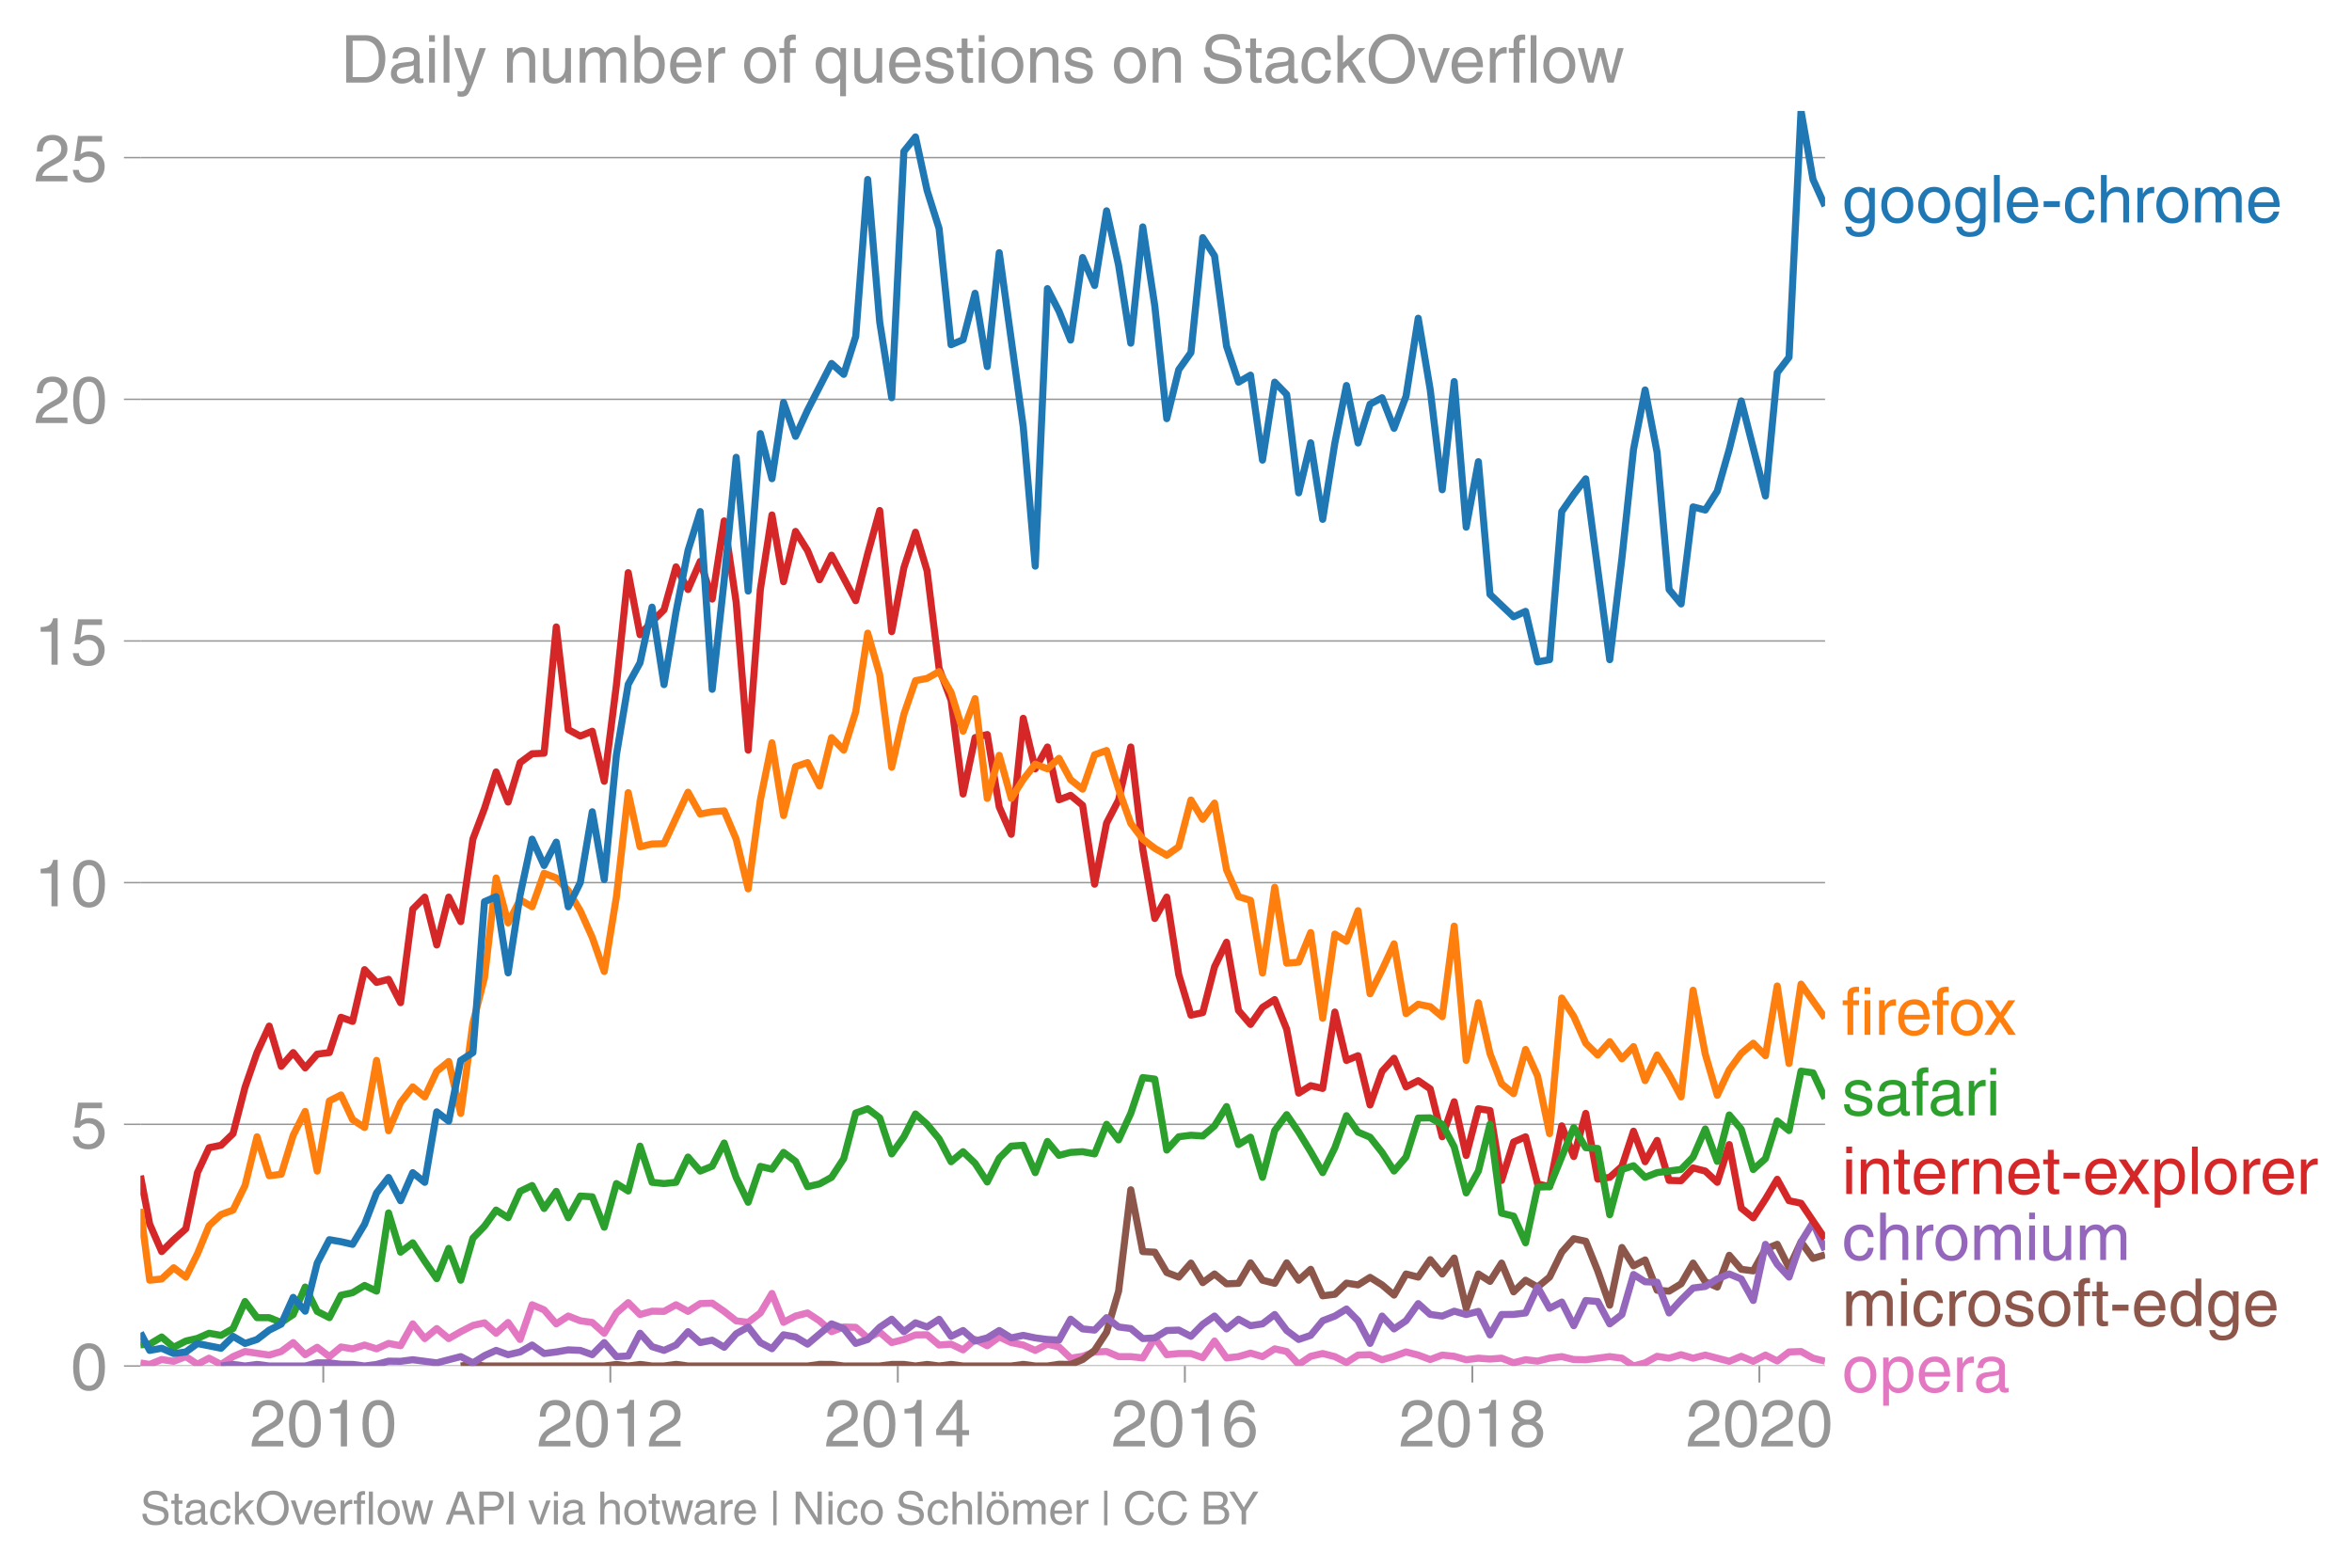 <svg height="443.234" viewBox="0 0 498.595 332.425" width="664.794" xmlns="http://www.w3.org/2000/svg" xmlns:xlink="http://www.w3.org/1999/xlink"><defs><style>*{stroke-linecap:butt;stroke-linejoin:round}</style></defs><g id="figure_1"><path d="M0 332.425h498.595V0H0z" fill="none" id="patch_1"/><g id="axes_1"><path d="M29.77 289.628h357.12V23.516H29.77z" fill="none" id="patch_2"/><path clip-path="url(#p285280cd4a)" d="M29.77 288.988l1.961.31 2.541-1.036 2.543.374 2.584-.991 2.459 1.617 2.457-1.287 2.545 1.312 2.542-1.642 2.543-1.091 5.126.76 2.543-.76 2.544-1.885 2.541 2.568 2.543-1.576 2.584 1.984 2.459-2.043 2.457.39 2.545-.805 2.542.805 2.543-1.146 2.542.485 2.584-4.629 2.543 3.119 2.544-2.127 2.54 2.127 2.543-1.466 2.585-1.322 2.459-.555 2.457 2.208 2.544-2.281 2.543 3.603 2.543-7.36 2.542 1.08 2.584 2.974 2.543-1.664 2.544 1.003 2.54.364 2.543 2.28 2.585-4.297 2.5-2.188 2.5 2.519 2.544-.705 2.542.044 2.543-1.41 2.542 1.41 2.584-1.653 2.543-.1 2.544 1.753 2.541 2.005 2.543.309 2.584-1.984 2.459-4.132 2.457 6.116 2.545-1.334 2.542-.65 2.543 1.675 2.542 2.292 2.584-.991 2.543.066 2.544 2.248 2.541-1.224 2.542 2.215 2.585-.66 2.459-.969 2.457-.024 2.545 2.171 2.542-.187 2.543 1.212 2.542-2.204 2.584 1.323 2.543-1.852 2.544 1.19 2.54.518 2.543 1.135 2.585-1.322 2.459.602 2.457 2.373 2.544-.396 2.543-.926 2.542-.1 2.543 1.092h2.584l2.543.275 2.544-4.242 2.54 3.559 2.543-.253h2.584l2.501.877 2.5-3.522 2.544 3.581 2.542-.275 2.543-.75 2.542.75 2.584-1.653 2.543.562 2.544 2.744 2.541-1.72 2.543-.594 2.584.66 2.459 1.252 2.457-1.582 2.545-.077 2.542 1.069 2.543-.727 2.542-.926 2.584.661 2.543.948 2.544-.948 2.54.265 2.543.727 2.585-.33 2.459.188 2.457-.189 2.544.97 2.543-.64 2.542.298 2.543-.628 2.584-.33 2.543.617 2.544.044 5.083-.661 2.584.33 2.46 1.653 2.457-.66 2.544-1.39 2.543.397 2.542-.738 2.543.738 2.584-.66 5.087 1.321 2.54-1.057 2.543 1.057 2.584-1.322 2.501 1.254 2.5-1.915 2.544-.1 2.542 1.422 2.543.628h0" fill="none" stroke="#e377c2" stroke-linecap="square" stroke-width="1.5" id="line2d_1"/><g id="matplotlib.axis_1"><g id="xtick_1"><g id="line2d_2"><defs><path d="M0 0v3.5" id="m652262a0d0" stroke="#969696" stroke-width=".4"/></defs><use x="68.534" xlink:href="#m652262a0d0" y="289.628" fill="#969696" stroke="#969696" stroke-width=".4"/></g><g id="text_1"><defs><path d="M4.39 45.125q0 12.39 6.391 18.781 6.406 6.407 17.938 6.407 9.656 0 15.812-5.86 6.157-5.86 6.157-15.14 0-7.22-3.547-12.188-3.532-4.953-10.422-8.703l-12.11-6.64Q13.922 15.921 12.5 8.296h38.188V0H2.593q.39 9.906 4.297 16.5 3.906 6.594 12.203 11.375l12.593 7.328q5.032 2.89 7.329 5.984 2.297 3.094 2.297 8.516 0 5.375-3.766 9.031-3.75 3.672-10.156 3.672-7.078 0-10.594-4.672-3.516-4.656-3.61-12.609z" id="HelveticaWorld-Regular-50"/><path d="M42.484 34.188q0 14.109-3.734 21.156-3.734 7.062-10.969 7.062-7.078 0-10.89-7.062-3.797-7.047-3.797-21.157 0-13.671 3.75-20.937Q20.609 6 27.78 6q7.235 0 10.969 7 3.734 7.016 3.734 21.188zm9.422 0q0-17.297-6.25-26.704-6.25-9.39-17.875-9.39-12.062 0-18.062 9.734-6 9.75-6 26.36 0 17.03 6.14 26.578 6.157 9.547 17.922 9.547 11.625 0 17.875-9.5t6.25-26.626z" id="HelveticaWorld-Regular-48"/><path d="M35.89 0h-9.374v49.906H10.109v6.985q8.594.28 12.782 2.75Q27.094 62.109 29 70.313h6.89z" id="HelveticaWorld-Regular-49"/></defs><g transform="matrix(.14 0 0 -.14 52.963 306.678)" fill="#969696"><use xlink:href="#HelveticaWorld-Regular-50"/><use x="55.615" xlink:href="#HelveticaWorld-Regular-48"/><use x="111.23" xlink:href="#HelveticaWorld-Regular-49"/><use x="166.846" xlink:href="#HelveticaWorld-Regular-48"/></g></g></g><g id="xtick_2"><use x="129.387" xlink:href="#m652262a0d0" y="289.628" fill="#969696" stroke="#969696" stroke-width=".4" id="line2d_3"/><g transform="matrix(.14 0 0 -.14 113.817 306.678)" fill="#969696" id="text_2"><use xlink:href="#HelveticaWorld-Regular-50"/><use x="55.615" xlink:href="#HelveticaWorld-Regular-48"/><use x="111.23" xlink:href="#HelveticaWorld-Regular-49"/><use x="166.846" xlink:href="#HelveticaWorld-Regular-50"/></g></g><g id="xtick_3"><use x="190.325" xlink:href="#m652262a0d0" y="289.628" fill="#969696" stroke="#969696" stroke-width=".4" id="line2d_4"/><g id="text_3"><defs><path d="M10.594 24.703h22.61v31.89h-.188zM42 17.093V0h-8.797v17.094H2.484v8.593L34.72 70.314H42v-45.61h10.297v-7.61z" id="HelveticaWorld-Regular-52"/></defs><g transform="matrix(.14 0 0 -.14 174.754 306.678)" fill="#969696"><use xlink:href="#HelveticaWorld-Regular-50"/><use x="55.615" xlink:href="#HelveticaWorld-Regular-48"/><use x="111.23" xlink:href="#HelveticaWorld-Regular-49"/><use x="166.846" xlink:href="#HelveticaWorld-Regular-52"/></g></g></g><g id="xtick_4"><use x="251.178" xlink:href="#m652262a0d0" y="289.628" fill="#969696" stroke="#969696" stroke-width=".4" id="line2d_5"/><g id="text_4"><defs><path d="M14.11 21.578q0-6.875 4.093-11.234Q22.313 6 28.906 6q6.297 0 10.032 4.438 3.734 4.453 3.734 11.687 0 6.297-3.688 10.547-3.687 4.25-10.468 4.25-6.594 0-10.5-4.156-3.907-4.157-3.907-11.188zM41.702 51.61q-.984 5.375-3.984 8.078-3 2.72-8.125 2.72-8.11 0-12.36-7.923-4.25-7.906-4.343-18.109l.203-.188q5.61 8.641 16.687 8.641 8.844 0 15.438-5.86 6.593-5.859 6.593-16.452 0-10.5-6.25-17.47-6.25-6.952-16.843-6.952-12.219 0-18.563 8.687-6.344 8.703-6.344 25.938 0 16.593 6.485 27.093 6.5 10.5 19.484 10.5 8.407 0 14.219-5.015 5.813-5 6.297-13.688z" id="HelveticaWorld-Regular-54"/></defs><g transform="matrix(.14 0 0 -.14 235.608 306.678)" fill="#969696"><use xlink:href="#HelveticaWorld-Regular-50"/><use x="55.615" xlink:href="#HelveticaWorld-Regular-48"/><use x="111.23" xlink:href="#HelveticaWorld-Regular-49"/><use x="166.846" xlink:href="#HelveticaWorld-Regular-54"/></g></g></g><g id="xtick_5"><use x="312.115" xlink:href="#m652262a0d0" y="289.628" fill="#969696" stroke="#969696" stroke-width=".4" id="line2d_6"/><g id="text_5"><defs><path d="M27.594 40.578q5.422 0 8.953 3.094 3.547 3.11 3.547 8.234 0 4.594-3.407 7.547-3.39 2.953-9.687 2.953-5.61 0-8.672-3.11-3.047-3.093-3.047-7.874 0-5.125 3.813-7.984 3.812-2.86 8.5-2.86zm.093-7.562q-6.78 0-10.64-3.766-3.86-3.766-3.86-9.234 0-6.297 3.907-10.157Q21 6 28.219 6q6.406 0 10.234 3.86 3.828 3.859 3.828 10.265 0 5.469-3.828 9.172-3.828 3.719-10.766 3.719zM49.22 52.203q0-10.594-9.032-14.797 6.204-2.781 8.86-7.36 2.656-4.562 2.656-9.733 0-10.016-6.453-16.125-6.438-6.094-17.375-6.094-9.563 0-16.813 5.25-7.25 5.25-7.25 17.062 0 11.922 11.907 16.907-9.516 3.796-9.516 13.671 0 8.297 5.64 13.813 5.641 5.516 15.641 5.516 10.016 0 15.875-5.204 5.86-5.203 5.86-12.906z" id="HelveticaWorld-Regular-56"/></defs><g transform="matrix(.14 0 0 -.14 296.545 306.678)" fill="#969696"><use xlink:href="#HelveticaWorld-Regular-50"/><use x="55.615" xlink:href="#HelveticaWorld-Regular-48"/><use x="111.23" xlink:href="#HelveticaWorld-Regular-49"/><use x="166.846" xlink:href="#HelveticaWorld-Regular-56"/></g></g></g><g id="xtick_6"><use x="372.969" xlink:href="#m652262a0d0" y="289.628" fill="#969696" stroke="#969696" stroke-width=".4" id="line2d_7"/><g transform="matrix(.14 0 0 -.14 357.399 306.678)" fill="#969696" id="text_6"><use xlink:href="#HelveticaWorld-Regular-50"/><use x="55.615" xlink:href="#HelveticaWorld-Regular-48"/><use x="111.23" xlink:href="#HelveticaWorld-Regular-50"/><use x="166.846" xlink:href="#HelveticaWorld-Regular-48"/></g></g></g><g id="matplotlib.axis_2"><g id="ytick_1"><path clip-path="url(#p285280cd4a)" d="M29.77 289.628h357.12" fill="none" stroke="#969696" stroke-linecap="square" stroke-width=".3" id="line2d_8"/><g id="line2d_9"><defs><path d="M0 0h-3.5" id="m338ee9a34b" stroke="#969696" stroke-width=".3"/></defs><use x="29.771" xlink:href="#m338ee9a34b" y="289.628" fill="#969696" stroke="#969696" stroke-width=".3"/></g><use xlink:href="#HelveticaWorld-Regular-48" transform="matrix(.14 0 0 -.14 14.985 294.653)" fill="#969696" id="text_7"/></g><g id="ytick_2"><path clip-path="url(#p285280cd4a)" d="M29.77 238.387h357.12" fill="none" stroke="#969696" stroke-linecap="square" stroke-width=".3" id="line2d_10"/><use x="29.771" xlink:href="#m338ee9a34b" y="238.387" fill="#969696" stroke="#969696" stroke-width=".3" id="line2d_11"/><g id="text_8"><defs><path d="M14.703 40.922q5.813 4.39 13.625 4.39 9.469 0 16.281-6.296 6.813-6.297 6.813-16.22 0-10.78-6.578-17.796-6.563-7-18.422-7-10.313 0-16.266 5.047Q4.203 8.109 3.22 17.39h9.094q.671-5.672 4.437-8.672 3.766-3 10.453-3 6.485 0 10.64 4.484Q42 14.703 42 21.688q0 7.125-4.36 11.421-4.343 4.297-11.218 4.297-7.813 0-13.047-6.687l-7.563.39 5.266 37.594h36.438v-8.5H17.672z" id="HelveticaWorld-Regular-53"/></defs><use xlink:href="#HelveticaWorld-Regular-53" transform="matrix(.14 0 0 -.14 14.985 243.412)" fill="#969696"/></g></g><g id="ytick_3"><path clip-path="url(#p285280cd4a)" d="M29.77 187.146h357.12" fill="none" stroke="#969696" stroke-linecap="square" stroke-width=".3" id="line2d_12"/><use x="29.771" xlink:href="#m338ee9a34b" y="187.146" fill="#969696" stroke="#969696" stroke-width=".3" id="line2d_13"/><g transform="matrix(.14 0 0 -.14 7.2 192.17)" fill="#969696" id="text_9"><use xlink:href="#HelveticaWorld-Regular-49"/><use x="55.615" xlink:href="#HelveticaWorld-Regular-48"/></g></g><g id="ytick_4"><path clip-path="url(#p285280cd4a)" d="M29.77 135.905h357.12" fill="none" stroke="#969696" stroke-linecap="square" stroke-width=".3" id="line2d_14"/><use x="29.771" xlink:href="#m338ee9a34b" y="135.905" fill="#969696" stroke="#969696" stroke-width=".3" id="line2d_15"/><g transform="matrix(.14 0 0 -.14 7.2 140.93)" fill="#969696" id="text_10"><use xlink:href="#HelveticaWorld-Regular-49"/><use x="55.615" xlink:href="#HelveticaWorld-Regular-53"/></g></g><g id="ytick_5"><path clip-path="url(#p285280cd4a)" d="M29.77 84.664h357.12" fill="none" stroke="#969696" stroke-linecap="square" stroke-width=".3" id="line2d_16"/><use x="29.771" xlink:href="#m338ee9a34b" y="84.664" fill="#969696" stroke="#969696" stroke-width=".3" id="line2d_17"/><g transform="matrix(.14 0 0 -.14 7.2 89.689)" fill="#969696" id="text_11"><use xlink:href="#HelveticaWorld-Regular-50"/><use x="55.615" xlink:href="#HelveticaWorld-Regular-48"/></g></g><g id="ytick_6"><path clip-path="url(#p285280cd4a)" d="M29.77 33.423h357.12" fill="none" stroke="#969696" stroke-linecap="square" stroke-width=".3" id="line2d_18"/><use x="29.771" xlink:href="#m338ee9a34b" y="33.423" fill="#969696" stroke="#969696" stroke-width=".3" id="line2d_19"/><g transform="matrix(.14 0 0 -.14 7.2 38.448)" fill="#969696" id="text_12"><use xlink:href="#HelveticaWorld-Regular-50"/><use x="55.615" xlink:href="#HelveticaWorld-Regular-53"/></g></g></g><path clip-path="url(#p285280cd4a)" d="M97.668 289.628l2.585-.33 2.459.33h25.383l2.585-.33 2.5.33 2.5-.33 2.544.33h2.542l2.543-.341 2.542.341H171.193l2.543-.341 2.542.01 2.584.331h7.628l2.542-.33h2.585l2.459.33 2.457-.33 2.545.33 2.542-.33 2.543.33h10.213l2.54-.341 2.543.341h2.585l2.459-.366 2.457.036 2.544-1.036 2.543-1.94 2.542-3.868 2.543-8.694 2.584-21.488 2.543 13.102 2.544.121 2.54 4.32 2.543.97 2.584-2.976 2.501 4.15 2.5-1.835 2.544 2.082 2.542-.099 2.543-4.342 2.542 3.68 2.584.662 2.543-4.342 2.544 3.68 2.541-2.313 2.543 5.62 2.584-.33 2.459-2.362 2.457.378 2.545-1.598 2.542 1.598 2.543 2.16 2.542-4.474 2.584.66 2.543-3.702 2.544 3.042 2.54-3.383 2.543 10.656 2.585-7.273 2.459 1.57 2.457-3.885 2.544 6.105 2.543-2.468 2.542 1.443 2.543-2.104 2.584-5.29 2.543-2.854 2.544.54 2.54 6.292 2.543 7.262 2.584-12.231 2.46 3.896 2.457-1.252 2.544 6.425 2.543.187 2.542-1.554 2.543-4.397 2.584 3.968 2.543 1.112 2.544-6.732 2.54 2.975 2.543.33 2.584-4.628 2.501-1.003 2.5 4.97 2.544-5.477 2.542 3.494 2.543-.76" fill="none" stroke="#8c564b" stroke-linecap="square" stroke-width="1.5" id="line2d_20"/><path clip-path="url(#p285280cd4a)" d="M46.86 289.628l2.542-.33 2.543.33 2.542-.33 2.584.33H64.7l2.543-.66h2.584l2.459.294 2.457.036 2.545.33 2.542-.33 2.543-.695 2.542.033 2.584-.33 5.087.661 5.083-1.322 2.585 1.322 2.459-1.535 2.457-1.11 2.544.915 2.543-.584 2.543-1.466 2.542 1.797 2.584-.331 2.543-.44 2.544.11 2.54.914 2.543-2.568 2.585 2.976 2.5-.137 2.5-4.822 2.544 2.843 2.542.793 2.543-1.135 2.542-2.832 2.584 2.314 2.543-.506 2.544 1.498 2.541-2.865 2.543-1.432 2.584 3.305 2.459 1.3 2.457-2.953 2.545.463 2.542 1.521 5.085-4.298 2.584.992 2.543 3.152 2.544-.838 2.541-2.578 2.542-1.72 2.585 2.645 2.459-1.877 2.457.886 2.545-1.642 2.542 3.625 2.543-1.234 2.542 2.226 2.584-.661 2.543-1.565 2.544 1.565 2.54-.54 2.543.54 2.585.33 2.459.13 2.457-4.427 2.544 2.06 2.543.254 2.542-2.645 2.543 1.984 2.584.33 2.543 2.127 2.544-.143 2.54-1.565 2.543-.088 2.584 1.322 2.501-2.553 2.5-1.745 2.544 2.722 2.542-2.06 2.543 1.377 2.542-.386 2.584-1.983 2.543 3.394 2.544 1.895 2.541-.87 2.543-3.097 2.584-.992 2.459-1.499 2.457 2.491 2.545 4.805 2.542-5.797 2.543 2.722 2.542-1.73 2.584-3.636 2.543 2.292 2.544.352 2.54-1.035 2.543.705 2.585-.661 2.459 4.982 2.457-4.321 2.544-.022 2.543-.309 2.542-5.499 2.543 4.508 2.584-1.323 2.543 5.014 2.544-5.344 2.54.22 2.543 4.738 2.584-1.983 2.46-8.49 2.457 1.548 2.544.088 2.543 6.523 2.542-2.766 2.543-2.523 2.584-.33 2.543-1.588 2.544-1.057 2.54 1.057 2.543 4.563 2.584-11.902 2.501 4.23 2.5 2.713 2.544-7.46 2.542-4.11 2.543 5.818h0" fill="none" stroke="#9467bd" stroke-linecap="square" stroke-width="1.5" id="line2d_21"/><g id="text_13"><defs><path d="M12.984 26.313q0-9.61 3.813-14.907Q20.609 6.11 27.094 6.11q6.312 0 10.312 4.579 4 4.593 4 13 0 11.03-3.5 16.625-3.484 5.593-10.61 5.593-7.171 0-10.75-4.765-3.562-4.766-3.562-14.828zM49.812 2.983q0-12.609-6.062-18.797-6.047-6.203-18.266-6.203-8.78 0-13.984 4.047Q6.297-13.922 5.516-6.39h8.796q.672-3.812 3.532-6.062 2.86-2.25 8.281-2.25 7.375 0 11.125 3.969 3.766 3.953 3.766 12.828v3.719h-.188q-4.937-7.329-13.922-7.329-11.187 0-17.093 8.25-5.907 8.25-5.907 20.953 0 11.625 5.953 18.875 5.97 7.25 15.829 7.25 9.906 0 15.625-8.89h.187v7.375h8.313z" id="HelveticaWorld-Regular-103"/><path d="M12.703 26.219q0-8.735 3.953-14.375 3.953-5.64 11.219-5.64 7.531 0 11.438 5.905 3.906 5.907 3.906 14.11 0 8.297-3.907 14.078-3.906 5.797-11.437 5.797-6.969 0-11.078-5.453-4.094-5.438-4.094-14.422zm-8.984 0q0 11.672 6.484 19.625 6.5 7.968 17.672 7.968 11.438 0 17.875-8.062 6.453-8.047 6.453-19.531 0-11.516-6.406-19.625-6.39-8.11-17.922-8.11-11.078 0-17.625 7.86-6.531 7.86-6.531 19.875z" id="HelveticaWorld-Regular-111"/><path d="M15.375 0H6.594v71.781h8.781z" id="HelveticaWorld-Regular-108"/><path d="M42.484 30.328q-.687 8.485-4.5 12.031-3.797 3.547-10.109 3.547-6.39 0-10.328-4.5-3.922-4.484-4.172-11.078zm8.391-13.922q-1.453-8.11-7.953-13.422-5.719-4.5-15.047-4.593-10.984.093-17.438 7.203Q4 12.704 4 24.704q0 13.78 6.64 21.437 6.641 7.672 18.47 7.672 10.593 0 16.546-7.922 5.953-7.907 5.953-22.594H13.375q0-8.203 3.813-12.703Q21 6.109 28.608 6.109q5.375 0 9.235 3.235 3.86 3.25 4.25 7.062z" id="HelveticaWorld-Regular-101"/><path d="M28.906 23.188H4.391v8.984h24.515z" id="HelveticaWorld-Regular-45"/><path d="M39.594 34.719q-1.89 11.187-12.39 11.187-6.5 0-10.454-5.203-3.953-5.203-3.953-14.484 0-10.11 3.656-15.11 3.672-5 10.64-5 4.688 0 8.11 3.438 3.422 3.437 4.39 8.953h8.5q-1.312-9.703-6.859-14.86-5.547-5.156-14.328-5.156-10.297 0-16.89 7.047-6.594 7.063-6.594 19.172 0 13.281 6.594 21.188 6.593 7.922 18.5 7.922 8.687 0 13.843-5.204 5.157-5.203 5.735-13.89z" id="HelveticaWorld-Regular-99"/><path d="M49.219 0h-8.844v34.188q0 6.296-2.438 9-2.437 2.718-7.953 2.718-6.797 0-10.703-4.406-3.906-4.39-3.906-12.984V0H6.594v71.781h8.781V45.312h.203q6 8.5 15.328 8.5 8.594 0 13.453-4.5 4.86-4.484 4.86-13.718z" id="HelveticaWorld-Regular-104"/><path d="M15.375 0H6.594v52.297h8.297v-8.688h.203q5.703 10.203 14.687 10.203 1.422 0 2.297-.296V44.39h-3.266q-5.906 0-9.671-4.016-3.766-4-3.766-9.953z" id="HelveticaWorld-Regular-114"/><path d="M6.594 52.297h8.297v-7.375h.203q5.906 8.89 15.812 8.89 9.813 0 13.922-8.5 3.75 4.594 7.266 6.547 3.515 1.953 8.703 1.953 6.781 0 11.484-4.453Q77 44.922 77 36.187V0h-8.781v33.797q0 6.094-2.297 9.094-2.297 3.015-7.422 3.015-5.172 0-8.75-4.203-3.563-4.203-3.563-9.812V0h-8.78v36.188q0 4.53-2.11 7.124-2.094 2.594-6.094 2.594-6.297 0-10.062-4.687-3.766-4.688-3.766-12.703V0H6.594z" id="HelveticaWorld-Regular-109"/></defs><g transform="matrix(.14 0 0 -.14 390.462 47.155)" fill="#1f77b4"><use xlink:href="#HelveticaWorld-Regular-103"/><use x="55.908" xlink:href="#HelveticaWorld-Regular-111"/><use x="111.816" xlink:href="#HelveticaWorld-Regular-111"/><use x="167.725" xlink:href="#HelveticaWorld-Regular-103"/><use x="223.633" xlink:href="#HelveticaWorld-Regular-108"/><use x="245.654" xlink:href="#HelveticaWorld-Regular-101"/><use x="301.074" xlink:href="#HelveticaWorld-Regular-45"/><use x="334.375" xlink:href="#HelveticaWorld-Regular-99"/><use x="385.645" xlink:href="#HelveticaWorld-Regular-104"/><use x="440.82" xlink:href="#HelveticaWorld-Regular-114"/><use x="472.389" xlink:href="#HelveticaWorld-Regular-111"/><use x="528.297" xlink:href="#HelveticaWorld-Regular-109"/><use x="611.305" xlink:href="#HelveticaWorld-Regular-101"/></g></g><g id="text_14"><defs><path d="M17.188 45.016V0H8.405v45.016H1.22v7.28h7.187v8.985q0 5.907 3.578 8.703 3.594 2.813 10.032 2.813 2.203 0 3.968-.188v-7.906q-1.562.188-3.578.188-2.922 0-4.078-1.438-1.14-1.437-1.14-4.656v-6.5h8.796v-7.281z" id="HelveticaWorld-Regular-102"/><path d="M6.594 61.813v9.968h8.781v-9.969zM15.375 0H6.594v52.297h8.781z" id="HelveticaWorld-Regular-105"/><path d="M49.031 0H37.703l-12.89 19.672L12.203 0H1.125l18.266 26.906L2 52.296h11.188l12.109-18.405L37.5 52.297h10.688l-17.579-25.39z" id="HelveticaWorld-Regular-120"/></defs><g transform="matrix(.14 0 0 -.14 390.462 219.417)" fill="#ff7f0e"><use xlink:href="#HelveticaWorld-Regular-102"/><use x="27.686" xlink:href="#HelveticaWorld-Regular-105"/><use x="49.707" xlink:href="#HelveticaWorld-Regular-114"/><use x="81.275" xlink:href="#HelveticaWorld-Regular-101"/><use x="135.695" xlink:href="#HelveticaWorld-Regular-102"/><use x="161.381" xlink:href="#HelveticaWorld-Regular-111"/><use x="214.414" xlink:href="#HelveticaWorld-Regular-120"/></g></g><g id="text_15"><defs><path d="M36.078 37.406q-.187 4.688-3.344 6.735-3.14 2.047-9.047 2.047-4.296 0-7.359-1.907-3.047-1.89-3.047-5.468 0-2.829 1.797-4.172 1.813-1.344 7.828-2.86l8.688-2.187q7.906-2 11.297-5.11 3.406-3.093 3.406-8.656 0-7.719-5.64-12.531-5.641-4.813-15.063-4.813-11 0-16.64 4.563-5.626 4.578-5.735 13.75h8.5q.203-5.422 3.594-8.063 3.39-2.625 10.171-2.625 5.516 0 8.766 2.188 3.25 2.203 3.25 6.11 0 2.78-2.11 4.437-2.093 1.672-8.296 3.078l-10.203 2.5q-6.203 1.562-9.157 4.656-2.953 3.094-2.953 8.031 0 7.72 5.516 12.203 5.531 4.5 14.406 4.5 9.485 0 14.531-4.624 5.047-4.61 5.344-11.782z" id="HelveticaWorld-Regular-115"/><path d="M38.375 26.703q-.969-1.015-3.828-1.656-2.86-.625-10.672-1.656-5.766-.688-8.469-2.844-2.703-2.14-2.703-5.656 0-4.297 2.281-6.688 2.297-2.39 7.329-2.39 6.296 0 11.171 3.578 4.891 3.593 4.891 8.718zM6.203 36.375q.297 8.844 5.734 13.14 5.454 4.297 15.844 4.297 8.297 0 13.907-3.765 5.624-3.75 5.624-10.844V9.078Q47.313 6 50.094 6q1.125 0 2.89.39V0Q50.594-.984 48-.984q-4.5 0-6.703 1.921-2.188 1.938-2.281 6.047-7.516-8.5-18.891-8.5-7.422 0-11.922 4.204Q3.72 6.89 3.72 13.624q0 6.89 3.906 11.125Q11.531 29 19 29.89l15.516 1.891q4.203.64 4.203 6.203 0 4.11-3.047 6.297-3.047 2.203-9.25 2.203-5.516 0-8.485-2.437-2.953-2.438-3.53-7.672z" id="HelveticaWorld-Regular-97"/></defs><g transform="matrix(.14 0 0 -.14 390.462 236.497)" fill="#2ca02c"><use xlink:href="#HelveticaWorld-Regular-115"/><use x="50" xlink:href="#HelveticaWorld-Regular-97"/><use x="104.932" xlink:href="#HelveticaWorld-Regular-102"/><use x="130.617" xlink:href="#HelveticaWorld-Regular-97"/><use x="185.549" xlink:href="#HelveticaWorld-Regular-114"/><use x="218.117" xlink:href="#HelveticaWorld-Regular-105"/></g></g><g id="text_16"><defs><path d="M49.219 0h-8.844v32.172q0 7.422-2.594 10.578-2.578 3.156-8.578 3.156-5.906 0-9.875-4.5-3.953-4.484-3.953-12.89V0H6.594v52.297h8.297v-7.375h.203q6.203 8.89 15.812 8.89 8.89 0 13.594-4.718 4.719-4.703 4.719-13.5z" id="HelveticaWorld-Regular-110"/><path d="M17.188 45.016V10.984q0-2 1.093-3.046 1.11-1.047 3.938-1.047h3.375V0Q20.797-.688 19-.688q-5.516 0-8.063 2.641-2.53 2.64-2.53 8.547v34.516H1.311v7.28h7.094v14.595h8.781V52.297h8.407v-7.281z" id="HelveticaWorld-Regular-116"/><path d="M14.984 23.688q0-8.407 4.094-13 4.11-4.579 10.219-4.579 6.687 0 10.39 5.438 3.72 5.453 3.72 14.765 0 10.22-3.563 14.907-3.563 4.687-10.735 4.687-6.984 0-10.562-5.5-3.563-5.5-3.563-16.718zm-8.39 28.609h8.297v-7.375h.203q5.61 8.89 15.625 8.89 10.11 0 15.937-7.359 5.828-7.344 5.828-18.766 0-12.796-5.953-21Q40.578-1.515 29.5-1.515q-9.094 0-13.922 7.032h-.203v-26.22H6.594z" id="HelveticaWorld-Regular-112"/></defs><g transform="matrix(.14 0 0 -.14 390.462 253.16)" fill="#d62728"><use xlink:href="#HelveticaWorld-Regular-105"/><use x="22.021" xlink:href="#HelveticaWorld-Regular-110"/><use x="77.197" xlink:href="#HelveticaWorld-Regular-116"/><use x="104.883" xlink:href="#HelveticaWorld-Regular-101"/><use x="160.303" xlink:href="#HelveticaWorld-Regular-114"/><use x="192.871" xlink:href="#HelveticaWorld-Regular-110"/><use x="248.047" xlink:href="#HelveticaWorld-Regular-101"/><use x="303.467" xlink:href="#HelveticaWorld-Regular-116"/><use x="331.152" xlink:href="#HelveticaWorld-Regular-45"/><use x="364.453" xlink:href="#HelveticaWorld-Regular-101"/><use x="416.998" xlink:href="#HelveticaWorld-Regular-120"/><use x="466.998" xlink:href="#HelveticaWorld-Regular-112"/><use x="523.492" xlink:href="#HelveticaWorld-Regular-108"/><use x="545.514" xlink:href="#HelveticaWorld-Regular-111"/><use x="601.422" xlink:href="#HelveticaWorld-Regular-114"/><use x="632.99" xlink:href="#HelveticaWorld-Regular-101"/><use x="688.41" xlink:href="#HelveticaWorld-Regular-114"/></g></g><g id="text_17"><defs><path d="M6.11 52.297h8.78V17.578q0-5.765 2.61-8.625Q20.125 6.11 25 6.11q6.781 0 10.594 4.797 3.812 4.813 3.812 12.578v28.813h8.782V0H39.89v7.625l-.188.188q-4.984-9.329-16.61-9.329-7.515 0-12.25 4.094Q6.11 6.688 6.11 14.703z" id="HelveticaWorld-Regular-117"/></defs><g transform="matrix(.14 0 0 -.14 390.462 267.16)" fill="#9467bd"><use xlink:href="#HelveticaWorld-Regular-99"/><use x="51.27" xlink:href="#HelveticaWorld-Regular-104"/><use x="106.445" xlink:href="#HelveticaWorld-Regular-114"/><use x="138.014" xlink:href="#HelveticaWorld-Regular-111"/><use x="193.922" xlink:href="#HelveticaWorld-Regular-109"/><use x="276.93" xlink:href="#HelveticaWorld-Regular-105"/><use x="298.951" xlink:href="#HelveticaWorld-Regular-117"/><use x="353.736" xlink:href="#HelveticaWorld-Regular-109"/></g></g><g id="text_18"><defs><path d="M13.094 26.313q0-9.704 3.844-14.954 3.859-5.25 10.265-5.25 6.094 0 10.188 4.485 4.109 4.5 4.109 13.094 0 11.03-3.5 16.625-3.484 5.593-10.61 5.593-6.78 0-10.546-4.453-3.75-4.437-3.75-15.14zM50.39 0h-8.297v7.172h-.203q-4.97-8.688-15.078-8.688-10.891 0-16.86 8.297Q4 15.094 4 27.688q0 11.625 5.906 18.875 5.922 7.25 15.875 7.25 9.813 0 15.625-8.891l.203.594V71.78h8.782z" id="HelveticaWorld-Regular-100"/></defs><g transform="matrix(.14 0 0 -.14 390.462 281.138)" fill="#8c564b"><use xlink:href="#HelveticaWorld-Regular-109"/><use x="83.008" xlink:href="#HelveticaWorld-Regular-105"/><use x="105.029" xlink:href="#HelveticaWorld-Regular-99"/><use x="156.299" xlink:href="#HelveticaWorld-Regular-114"/><use x="187.867" xlink:href="#HelveticaWorld-Regular-111"/><use x="243.775" xlink:href="#HelveticaWorld-Regular-115"/><use x="293.775" xlink:href="#HelveticaWorld-Regular-111"/><use x="349.684" xlink:href="#HelveticaWorld-Regular-102"/><use x="377.369" xlink:href="#HelveticaWorld-Regular-116"/><use x="405.055" xlink:href="#HelveticaWorld-Regular-45"/><use x="438.355" xlink:href="#HelveticaWorld-Regular-101"/><use x="493.775" xlink:href="#HelveticaWorld-Regular-100"/><use x="550.758" xlink:href="#HelveticaWorld-Regular-103"/><use x="606.666" xlink:href="#HelveticaWorld-Regular-101"/></g></g><g transform="matrix(.14 0 0 -.14 390.462 295.16)" fill="#e377c2" id="text_19"><use xlink:href="#HelveticaWorld-Regular-111"/><use x="55.908" xlink:href="#HelveticaWorld-Regular-112"/><use x="112.402" xlink:href="#HelveticaWorld-Regular-101"/><use x="167.822" xlink:href="#HelveticaWorld-Regular-114"/><use x="199.391" xlink:href="#HelveticaWorld-Regular-97"/></g><g id="text_20"><defs><path d="M50.39 50.781q-.296 6.844-5.109 10.719-4.797 3.875-12.656 3.875-7.922 0-12.172-3.25-4.234-3.234-4.234-9.344 0-3.265 1.843-5.61 1.86-2.343 6.641-3.468l20.516-4.687q8.297-1.813 12.297-6.875 4.015-5.047 4.015-12.313 0-10.64-7.812-16.187-7.813-5.547-20.313-5.547-9.531 0-15.031 2.437-5.484 2.453-9.734 7.766-4.25 5.328-4.25 14.89h9.093q0-8 5.313-12.406 5.328-4.39 14.5-4.39 8.89 0 13.844 3.156 4.953 3.156 4.953 8.953 0 5.281-2.953 7.89Q46.188 29 37.594 31l-15.469 3.625q-7.719 1.75-11.531 6.125Q6.78 45.125 6.78 51.516q0 9.672 6.516 15.922 6.531 6.25 18.203 6.25 13.172 0 20.328-5.5 7.156-5.485 7.688-17.407z" id="HelveticaWorld-Regular-83"/><path d="M50 0H38.719L22.406 26.422l-7.312-6.594V0h-8.5v71.781h8.5v-41.61l22.5 22.126H48.78L28.813 32.813z" id="HelveticaWorld-Regular-107"/><path d="M63.922 35.89q0 12.594-6.672 20.891-6.656 8.313-18.328 8.313-11.531 0-18.266-8.313-6.734-8.297-6.734-20.89 0-12.985 6.828-21.094 6.844-8.11 18.172-8.11 11.078 0 18.031 7.907 6.969 7.922 6.969 21.297zm9.953 0q0-16.062-9.281-26.937-9.266-10.86-25.672-10.86-16.516 0-25.766 10.86-9.25 10.875-9.25 26.938 0 16.109 9.25 26.953 9.25 10.843 25.766 10.843 16.89 0 25.922-11.046 9.031-11.032 9.031-26.75z" id="HelveticaWorld-Regular-79"/><path d="M39.406 52.297h9.625L29.11 0h-9.437L.594 52.297h10.203L24.422 9.719h.187z" id="HelveticaWorld-Regular-118"/><path d="M25.594 0h-8.985L1.516 52.297h9.468L21 11.187h.188l10.109 41.11h9.922l10.203-41.11h.187l10.594 41.11h8.703L55.812 0h-9.234L35.984 40.484h-.187z" id="HelveticaWorld-Regular-119"/><path d="M44 29.5L33.406 61.078h-.203L21.687 29.5zm-25.297-8.594L11.188 0h-9.97l27 71.781h10.985L65.187 0H54.594l-7.078 20.906z" id="HelveticaWorld-Regular-65"/><path d="M17.828 38.625H37.11q7.282 0 10.938 3.188 3.656 3.203 3.656 9.703 0 5.812-3.516 8.89-3.515 3.078-10.687 3.078H17.828zm0-38.625H8.11v71.781h32.266q9.625 0 15.484-5.594 5.86-5.593 5.86-14.578 0-9.328-5.672-15.312-5.656-5.969-15.672-5.969H17.828z" id="HelveticaWorld-Regular-80"/><path d="M17.828 0H8.11v71.781h9.72z" id="HelveticaWorld-Regular-73"/><path d="M9.422 73.688h7.281V-1.906H9.422z" id="HelveticaWorld-Regular-124"/><path d="M55.61 71.781h9.374V0h-10.78L17.577 58.016h-.187V0H8.109v71.781h11.375l35.938-57.969h.187z" id="HelveticaWorld-Regular-78"/><path d="M12.703 26.219q0-8.735 3.953-14.375 3.953-5.64 11.219-5.64 7.531 0 11.438 5.905 3.906 5.907 3.906 14.11 0 8.297-3.907 14.078-3.906 5.797-11.437 5.797-6.969 0-11.078-5.453-4.094-5.438-4.094-14.422zm-8.984 0q0 11.672 6.484 19.625 6.5 7.968 17.672 7.968 11.438 0 17.875-8.062 6.453-8.047 6.453-19.531 0-11.516-6.406-19.625-6.39-8.11-17.922-8.11-11.078 0-17.625 7.86-6.531 7.86-6.531 19.875zm36.734 35.406H31.47v10.156h8.984zm-16.219 0H15.25v10.156h8.984z" id="HelveticaWorld-Regular-246"/><path d="M58.016 50.203q-1.625 7.313-6.782 11.094-5.14 3.797-13.343 3.797-10.594 0-17.047-7.703-6.438-7.688-6.438-20.766 0-15.14 6.094-22.547 6.11-7.39 17.688-7.39 7.609 0 13.093 5.046 5.5 5.063 7.407 14.688h9.421Q66.22 12.594 57.625 5.344t-20.906-7.25q-14.703 0-23.516 10.11Q4.391 18.311 4.391 36.28q0 17.328 9.203 27.36 9.203 10.047 24.297 10.047 12.5 0 20.265-6.454 7.766-6.437 9.235-17.03z" id="HelveticaWorld-Regular-67"/><path d="M8.11 71.781h31.484q9.281 0 14.797-5.031 5.515-5.031 5.515-13.031 0-4.844-2.422-8.828-2.406-3.97-7.187-6.172 6.687-2.532 9.828-6.735 3.156-4.203 3.156-10.797 0-9.265-6.687-15.234Q49.906 0 38.922 0H8.109zm9.562-63.484h20.703q7.625 0 11.422 3.531 3.812 3.547 3.812 9.563 0 6.093-4.25 9.093Q45.125 33.5 36.812 33.5h-19.14zm0 33.11h17.625q7.719 0 11.312 2.796 3.594 2.813 3.594 8.781 0 5.125-3.406 7.813-3.39 2.687-11.39 2.687H17.671z" id="HelveticaWorld-Regular-66"/><path d="M37.313 0h-9.72v28.906L.485 71.781h11.329l20.609-34.469 20.562 34.47h11.422L37.312 28.905z" id="HelveticaWorld-Regular-89"/></defs><g transform="matrix(.097 0 0 -.097 29.77 323.214)" fill="#969696"><use xlink:href="#HelveticaWorld-Regular-83"/><use x="66.211" xlink:href="#HelveticaWorld-Regular-116"/><use x="93.896" xlink:href="#HelveticaWorld-Regular-97"/><use x="148.828" xlink:href="#HelveticaWorld-Regular-99"/><use x="200.098" xlink:href="#HelveticaWorld-Regular-107"/><use x="250.098" xlink:href="#HelveticaWorld-Regular-79"/><use x="327.881" xlink:href="#HelveticaWorld-Regular-118"/><use x="375.49" xlink:href="#HelveticaWorld-Regular-101"/><use x="430.91" xlink:href="#HelveticaWorld-Regular-114"/><use x="464.979" xlink:href="#HelveticaWorld-Regular-102"/><use x="492.664" xlink:href="#HelveticaWorld-Regular-108"/><use x="514.686" xlink:href="#HelveticaWorld-Regular-111"/><use x="569.094" xlink:href="#HelveticaWorld-Regular-119"/><use x="641.506" xlink:href="#HelveticaWorld-Regular-32"/><use x="665.92" xlink:href="#HelveticaWorld-Regular-65"/><use x="732.619" xlink:href="#HelveticaWorld-Regular-80"/><use x="797.268" xlink:href="#HelveticaWorld-Regular-73"/><use x="823.049" xlink:href="#HelveticaWorld-Regular-32"/><use x="847.463" xlink:href="#HelveticaWorld-Regular-118"/><use x="897.072" xlink:href="#HelveticaWorld-Regular-105"/><use x="919.094" xlink:href="#HelveticaWorld-Regular-97"/><use x="974.025" xlink:href="#HelveticaWorld-Regular-32"/><use x="998.439" xlink:href="#HelveticaWorld-Regular-104"/><use x="1053.615" xlink:href="#HelveticaWorld-Regular-111"/><use x="1109.523" xlink:href="#HelveticaWorld-Regular-116"/><use x="1137.209" xlink:href="#HelveticaWorld-Regular-119"/><use x="1207.246" xlink:href="#HelveticaWorld-Regular-97"/><use x="1262.178" xlink:href="#HelveticaWorld-Regular-114"/><use x="1293.746" xlink:href="#HelveticaWorld-Regular-101"/><use x="1349.166" xlink:href="#HelveticaWorld-Regular-32"/><use x="1373.58" xlink:href="#HelveticaWorld-Regular-124"/><use x="1399.557" xlink:href="#HelveticaWorld-Regular-32"/><use x="1423.971" xlink:href="#HelveticaWorld-Regular-78"/><use x="1497.066" xlink:href="#HelveticaWorld-Regular-105"/><use x="1519.088" xlink:href="#HelveticaWorld-Regular-99"/><use x="1570.357" xlink:href="#HelveticaWorld-Regular-111"/><use x="1626.266" xlink:href="#HelveticaWorld-Regular-32"/><use x="1650.68" xlink:href="#HelveticaWorld-Regular-83"/><use x="1716.891" xlink:href="#HelveticaWorld-Regular-99"/><use x="1768.16" xlink:href="#HelveticaWorld-Regular-104"/><use x="1823.336" xlink:href="#HelveticaWorld-Regular-108"/><use x="1845.357" xlink:href="#HelveticaWorld-Regular-246"/><use x="1901.266" xlink:href="#HelveticaWorld-Regular-109"/><use x="1984.273" xlink:href="#HelveticaWorld-Regular-101"/><use x="2039.693" xlink:href="#HelveticaWorld-Regular-114"/><use x="2072.262" xlink:href="#HelveticaWorld-Regular-32"/><use x="2096.676" xlink:href="#HelveticaWorld-Regular-124"/><use x="2122.652" xlink:href="#HelveticaWorld-Regular-32"/><use x="2147.066" xlink:href="#HelveticaWorld-Regular-67"/><use x="2219.381" xlink:href="#HelveticaWorld-Regular-67"/><use x="2291.695" xlink:href="#HelveticaWorld-Regular-32"/><use x="2316.109" xlink:href="#HelveticaWorld-Regular-66"/><use x="2378.922" xlink:href="#HelveticaWorld-Regular-89"/></g></g><g id="text_21"><defs><path d="M17.828 8.297h18.797q9.766 0 15.281 7.5 5.516 7.5 5.516 20.484 0 12.844-5.563 19.969-5.562 7.125-16.062 7.234H17.828zM8.11 71.78h29.094q14.11 0 22.094-9.703 7.984-9.687 7.984-25.156 0-16.61-7.984-26.766Q51.313 0 36.813 0H8.108z" id="HelveticaWorld-Regular-68"/><path d="M39.016 52.297h9.562L29.891.984q-.5-1.375-.985-2.593-4.25-11.329-7.328-15.547-3.078-4.235-9.953-4.235-3.61 0-5.906.782v8.015q2.484-.89 5.468-.89 3.22 0 4.704 2.03 1.5 2.032 4.421 9.938L.875 52.297h9.922L24.812 9.719H25z" id="HelveticaWorld-Regular-121"/><path d="M43.406 26.313q0 10.5-3.718 15.046-3.704 4.547-10.579 4.547-6.984-.11-10.562-5.453Q14.984 35.11 14.984 25q0-10.297 4.297-14.594Q23.578 6.11 29.297 6.11q6.5 0 10.297 5.344 3.812 5.344 3.812 14.86zM6.594 0v71.781h8.781V45.703h.203q5.61 8.11 15.14 8.11 9.766 0 15.766-7.25t6-18.876q0-13.093-6.062-21.156Q40.375-1.516 29.5-1.516q-9.578 0-14.406 8.016h-.203V0z" id="HelveticaWorld-Regular-98"/><path d="M41.5 23.688q0 11.125-3.5 16.671-3.484 5.547-10.61 5.547-6.874 0-10.593-4.5-3.703-4.484-3.703-15.093 0-9.422 3.75-14.813 3.765-5.39 10.36-5.39 5.812 0 10.046 4.39 4.25 4.39 4.25 13.188zm8.406-44.391H41.11V5.516h-.187Q35.89-1.516 27-1.516q-10.984 0-17 8.157-6 8.156-6 21.047 0 11.421 5.906 18.765 5.922 7.36 15.875 7.36 9.907 0 15.625-8.891h.203v7.375h8.297z" id="HelveticaWorld-Regular-113"/></defs><g transform="matrix(.14 0 0 -.14 72.264 17.516)" fill="#969696"><use xlink:href="#HelveticaWorld-Regular-68"/><use x="72.021" xlink:href="#HelveticaWorld-Regular-97"/><use x="126.953" xlink:href="#HelveticaWorld-Regular-105"/><use x="148.975" xlink:href="#HelveticaWorld-Regular-108"/><use x="170.996" xlink:href="#HelveticaWorld-Regular-121"/><use x="220.605" xlink:href="#HelveticaWorld-Regular-32"/><use x="245.02" xlink:href="#HelveticaWorld-Regular-110"/><use x="300.195" xlink:href="#HelveticaWorld-Regular-117"/><use x="354.98" xlink:href="#HelveticaWorld-Regular-109"/><use x="437.988" xlink:href="#HelveticaWorld-Regular-98"/><use x="494.482" xlink:href="#HelveticaWorld-Regular-101"/><use x="549.902" xlink:href="#HelveticaWorld-Regular-114"/><use x="582.471" xlink:href="#HelveticaWorld-Regular-32"/><use x="606.885" xlink:href="#HelveticaWorld-Regular-111"/><use x="662.793" xlink:href="#HelveticaWorld-Regular-102"/><use x="690.479" xlink:href="#HelveticaWorld-Regular-32"/><use x="714.893" xlink:href="#HelveticaWorld-Regular-113"/><use x="771.387" xlink:href="#HelveticaWorld-Regular-117"/><use x="826.172" xlink:href="#HelveticaWorld-Regular-101"/><use x="881.592" xlink:href="#HelveticaWorld-Regular-115"/><use x="931.592" xlink:href="#HelveticaWorld-Regular-116"/><use x="959.277" xlink:href="#HelveticaWorld-Regular-105"/><use x="981.299" xlink:href="#HelveticaWorld-Regular-111"/><use x="1037.207" xlink:href="#HelveticaWorld-Regular-110"/><use x="1092.383" xlink:href="#HelveticaWorld-Regular-115"/><use x="1142.383" xlink:href="#HelveticaWorld-Regular-32"/><use x="1166.797" xlink:href="#HelveticaWorld-Regular-111"/><use x="1222.705" xlink:href="#HelveticaWorld-Regular-110"/><use x="1277.881" xlink:href="#HelveticaWorld-Regular-32"/><use x="1302.295" xlink:href="#HelveticaWorld-Regular-83"/><use x="1368.506" xlink:href="#HelveticaWorld-Regular-116"/><use x="1396.191" xlink:href="#HelveticaWorld-Regular-97"/><use x="1451.123" xlink:href="#HelveticaWorld-Regular-99"/><use x="1502.393" xlink:href="#HelveticaWorld-Regular-107"/><use x="1552.393" xlink:href="#HelveticaWorld-Regular-79"/><use x="1630.176" xlink:href="#HelveticaWorld-Regular-118"/><use x="1677.785" xlink:href="#HelveticaWorld-Regular-101"/><use x="1733.205" xlink:href="#HelveticaWorld-Regular-114"/><use x="1767.273" xlink:href="#HelveticaWorld-Regular-102"/><use x="1794.959" xlink:href="#HelveticaWorld-Regular-108"/><use x="1816.98" xlink:href="#HelveticaWorld-Regular-111"/><use x="1871.389" xlink:href="#HelveticaWorld-Regular-119"/></g></g><path clip-path="url(#p285280cd4a)" d="M29.77 249.276l1.961 10.269 2.541 5.83 2.543-2.524 2.584-2.314 2.459-11.902 2.457-5.289 2.545-.518 2.542-2.457 2.543-9.84 2.542-7.35 2.584-5.62 2.543 8.528 2.544-2.909 2.541 3.25 2.543-2.92 2.584-.33 2.459-7.485 2.457.873 2.545-10.975 2.542 2.71 2.543-.66 2.542 4.958 2.584-19.835 2.543-2.545 2.544 10.149 2.54-10.15 2.543 5.19 2.585-17.52 2.459-6.482 2.457-7.734 2.544 6.392 2.543-8.375 2.543-1.873 2.542-.11 2.584-26.778 2.543 21.763 2.544 1.378 2.54-1.036 2.543 10.623 2.585-20.497 2.5-23.745 2.5 13.167 2.544-2.777 2.542-2.513 2.543-9.102 2.542 4.805 2.584-5.951 2.543 7.978 2.544-16.573 2.541 17.256 2.543 31.34 2.584-34.05 2.459-15.81 2.457 14.157 2.545-10.667 2.542 4.055 2.543 6.193 2.542-5.201 5.127 9.642 2.544-9.973 2.541-9.157 2.542 25.686 2.585-13.554 2.459-7.52 2.457 8.182 2.545 20.683 2.542 6.755 2.543 19.89 2.542-11.956 2.584-.66 2.543 15.35 2.544 5.807 2.54-24.596 2.543 10.711 2.585-4.628 2.459 11.193 2.457-.945 2.544 2.116 2.543 16.728 2.542-12.97 2.543-4.882 2.584-11.24 2.543 21.587 2.544 14.778 2.54-4.53 2.543 16.43 2.584 8.596 2.501-.536 2.5-9.712 2.544-5.212 2.542 14.468 2.543 2.954 2.542-3.615 2.584-1.653 2.543 6.292 2.544 13.543 2.541-1.586 2.543.595 2.584-16.2 2.459 10.26 2.457-1.003 2.545 10.447 2.542-7.14 2.543-2.767 2.542 6.072 2.584-1.322 2.543 1.74 2.544 10.16 2.54-7.426 2.543 11.394 2.585-9.918 2.459.378 2.457 14.83 2.544-8.144 2.543-1.113 2.542 9.995 2.543.584 2.584-12.893 2.543 6.501 2.544-9.146 2.54 13.929 2.543-.375 2.584-2.314 2.46-7.462 2.457 6.47 2.544-4.518 2.543 8.485 2.542.055 2.543-2.7 2.584.662 2.543 2.38 2.544-8 2.54 13.466 2.543 2.071 2.584-3.967 2.501-4.206 2.5 4.537 2.544.54 5.085 7.515h0" fill="none" stroke="#d62728" stroke-linecap="square" stroke-width="1.5" id="line2d_22"/><path clip-path="url(#p285280cd4a)" d="M29.77 285.145l1.961-.145 2.541-1.52 2.543 2.181 2.584-1.322 2.459-.567 2.457-1.086 2.545.452 2.542-1.444 2.543-5.73 2.542 3.416h2.584l2.543 1.025 2.544-1.686 2.541-5.83 2.543 5.169 2.584 1.322 2.459-4.758 2.457-.531 2.545-1.543 2.542 1.212 2.543-16.584 2.542 8.32 2.584-1.984 2.543 3.912 2.544 3.691 2.54-6.424 2.543 6.755 2.585-8.926 2.459-2.538 2.457-3.413 2.544 1.631 2.543-5.598 2.543-1.234 2.542 4.87 2.584-3.636 2.543 5.598 2.544-4.606 2.54.165 2.543 6.447 2.585-9.256 2.5 1.573 2.5-9.508 2.544 7.67 2.542.265 2.543-.265 2.542-5.355 2.584 2.975 2.543-1.036 2.544-4.915 2.541 7.306 2.543 5.257 2.584-7.604 2.459.59 2.457-3.565 2.545 1.906 2.542 5.367 2.543-.584 2.542-1.4 2.584-3.967 2.543-9.664 2.544-.915 2.541 1.94 2.542 7.647 2.585-3.636 2.459-4.84 2.457 2.195 2.545 3.075 2.542 4.86 2.543-2.128 2.542 2.458 2.584 3.967 2.543-5.058 2.544-2.546 2.54-.187 2.543 5.807 2.585-6.611 2.459 2.951 2.457-.637 2.544-.144 2.543.474 2.542-6.28 2.543 3.305 2.584-5.62 2.543-7.592 2.544.32 2.54 15.052 2.543-2.821 2.584-.33 2.501.159 2.5-2.143 2.544-4.089 2.542 8.056 2.543-1.565 2.542 8.507 2.584-9.917 2.543-3.372 2.544 3.702 2.541 4.154 2.543 4.441 2.584-5.289 2.459-6.789 2.457 3.483 2.545 1.08 2.542 3.218 2.543 3.956 2.542-2.964 2.584-8.265 2.543-.044 2.544 1.366 2.54 4.783 2.543 9.763 2.585-4.628 2.459-9.918 2.457 18.844 2.544.628 2.543 5.653 2.542-11.802 2.543-.1 5.127-12.54 2.544 4.276 2.54.165 2.543 14.05 2.584-9.587 2.46-.803 2.457 2.456 2.544-.992 5.085-.683 2.543-2.622 2.584-5.951 2.543 6.865 2.544-9.84 2.54 3.008 2.543 8.562 2.584-2.314 2.501-7.98 2.5 2.03 2.544-12.596 2.542.364 2.543 5.443h0" fill="none" stroke="#2ca02c" stroke-linecap="square" stroke-width="1.5" id="line2d_23"/><path clip-path="url(#p285280cd4a)" d="M29.77 256.322l1.961 15.124 2.541-.265 2.543-2.38 2.584 1.984 2.459-4.947 2.457-5.963 2.545-2.358 2.542-.948 2.543-5.2 2.542-10.337 2.584 8.265 2.543-.32 2.544-8.276 2.541-5.047 2.543 12.65 2.584-14.876 2.459-1.263 2.457 5.23 2.545 1.675 2.542-14.237 2.543 14.92 2.542-5.994 2.584-3.306 2.543 2.127 2.544-5.433 2.54-2.083 2.543 11.01 2.585-19.175 2.459-9.622 2.457-21.123 2.544 9.532 2.543-4.903 2.543 1.487 2.542-7.107 2.584.991 2.543 2.7 2.544 4.243 2.54 5.664 2.543 7.229 2.585-15.869 2.5-22.058 2.5 11.48 2.544-.595 2.542-.067 5.085-10.909 2.584 4.628 2.543-.485 2.544-.176 2.541 5.984 2.543 10.545 2.584-18.843 2.459-12.126 2.457 15.432 2.545-10.38 2.542-.86 2.543 4.959 2.542-10.249 2.584 2.645 2.543-8.11 2.544-16.684 2.541 8.827 2.542 19.604 2.585-11.24 2.459-7.12 2.457-.484 2.545-1.443 2.542 4.418 2.543 8.221 2.542-6.898 2.584 21.157 2.543-9.135 2.544 9.135 2.54-4.01 2.543-3.263 2.585.992 2.459-2.22 2.457 4.534 2.544 2.006 2.543-7.295 2.542-.904 2.543 8.177 2.584 7.273 2.543 3.339 2.544 1.95 2.54 1.466 2.543-1.796 2.584-9.918 2.501 4.092 2.5-3.43 2.544 14.126 2.542 5.708 2.543.783 2.542 15.416 2.584-18.182 2.543 16.088 2.544-.22 2.541-6.27 2.543 18.171 2.584-17.852 2.459 1.535 2.457-6.493 2.545 17.62 2.542-5.058 2.543-5.532 2.542 14.788 2.584-1.983 2.543.518 2.544 2.127 2.54-19.208 2.543 28.464 2.585-12.232 2.459 10.78 2.457 6.41 2.544 2.106 2.543-9.378 2.542 5.62 2.543 12.232 2.584-28.761 2.543 3.89 2.544 5.697 2.54 2.501 2.543-2.832 2.584 3.636 2.46-2.585 2.457 7.214 2.544-5.433 2.543 4.11 2.542 4.772 2.543-22.623 2.584 13.554 2.543 8.727 2.544-5.421 2.54-3.46 2.543-2.16 2.584 2.644 2.501-14.785 2.5 16.438 2.544-16.827 5.085 7.174h0" fill="none" stroke="#ff7f0e" stroke-linecap="square" stroke-width="1.5" id="line2d_24"/><path clip-path="url(#p285280cd4a)" d="M29.77 282.583l1.961 3.74 2.541-.452 2.543 1.113 2.584-.331 2.459-1.783 5.002 1 2.542-2.523 2.543 1.499 2.542-.838 2.584-1.983 2.543-1.279 2.544-5.664 2.541 2.932 2.543-10.205 2.584-4.958 2.459.425 2.457.566 2.545-4.275 2.542-6.634 2.543-3.273 2.542 4.926 2.584-5.95 2.543 2.049 2.544-14.943 2.54 1.962 2.543-12.87 2.585-1.654 2.459-32.008 2.457-1.05 2.544 16.154 2.543-16.485 2.543-11.868 2.542 5.587 2.584-4.96 2.543 13.72 2.544-5.124 2.54-15.03 2.543 14.369 2.585-26.447 2.5-14.945 2.5-4.56 2.544-11.802 2.542 16.43 2.543-15.405 2.542-13.025 2.584-8.265 2.543 37.687 2.544-23.14 2.541-26.051 2.543 28.364 2.584-33.39 2.459 9.564 2.457-16.175 2.545 7.196 2.542-5.543 5.085-9.918 2.584 2.315 2.543-8.034 2.544-33.29 2.541 30.216 2.542 16.066 2.585-52.232 2.459-3.07 2.457 11.334 2.545 8.089 2.542 24.64 2.543-1.07 2.542-9.84 2.584 15.538 2.543-24.144 5.085 36.893 2.542 29.566 2.585-58.845 2.459 4.806 2.457 6.104 2.544-17.5 2.543 5.929 2.542-15.835 2.543 11.537 2.584 16.53 2.543-24.651 2.544 16.717 2.54 23.934 2.543-10.38 2.584-3.637 2.501-24.36 2.5 3.864 2.544 19.14 2.542 7.637 2.543-1.487 2.542 18.017 2.584-16.53 2.543 2.612 2.544 20.86 2.541-10.612 2.543 16.232 2.584-16.199 2.459-12.184 2.457 12.184 2.545-8.231 2.542-1.356 2.543 6.48 2.542-6.81 2.584-16.53 2.543 15.141 2.544 21.224 2.54-22.932 2.543 30.866 2.585-13.885 2.459 28.136 5.001 4.758 2.543-1.157 2.542 10.722 2.543-.474 2.584-31.406 2.543-3.647 2.544-3.295 5.083 38.348 2.584-21.488 2.46-23.106 2.457-12.598 2.544 13.257 2.543 29.059 2.542 3.052 2.543-20.574 2.584.662 2.543-4 2.544-8.893 2.54-10.237 5.127 20.154 2.501-26.15 2.5-3.272 2.544-52.222 2.542 14.535 2.543 5.62h0" fill="none" stroke="#1f77b4" stroke-linecap="square" stroke-width="1.5" id="line2d_25"/></g></g><defs><clipPath id="p285280cd4a"><path d="M29.771 23.516h357.12v266.112H29.771z"/></clipPath></defs></svg>